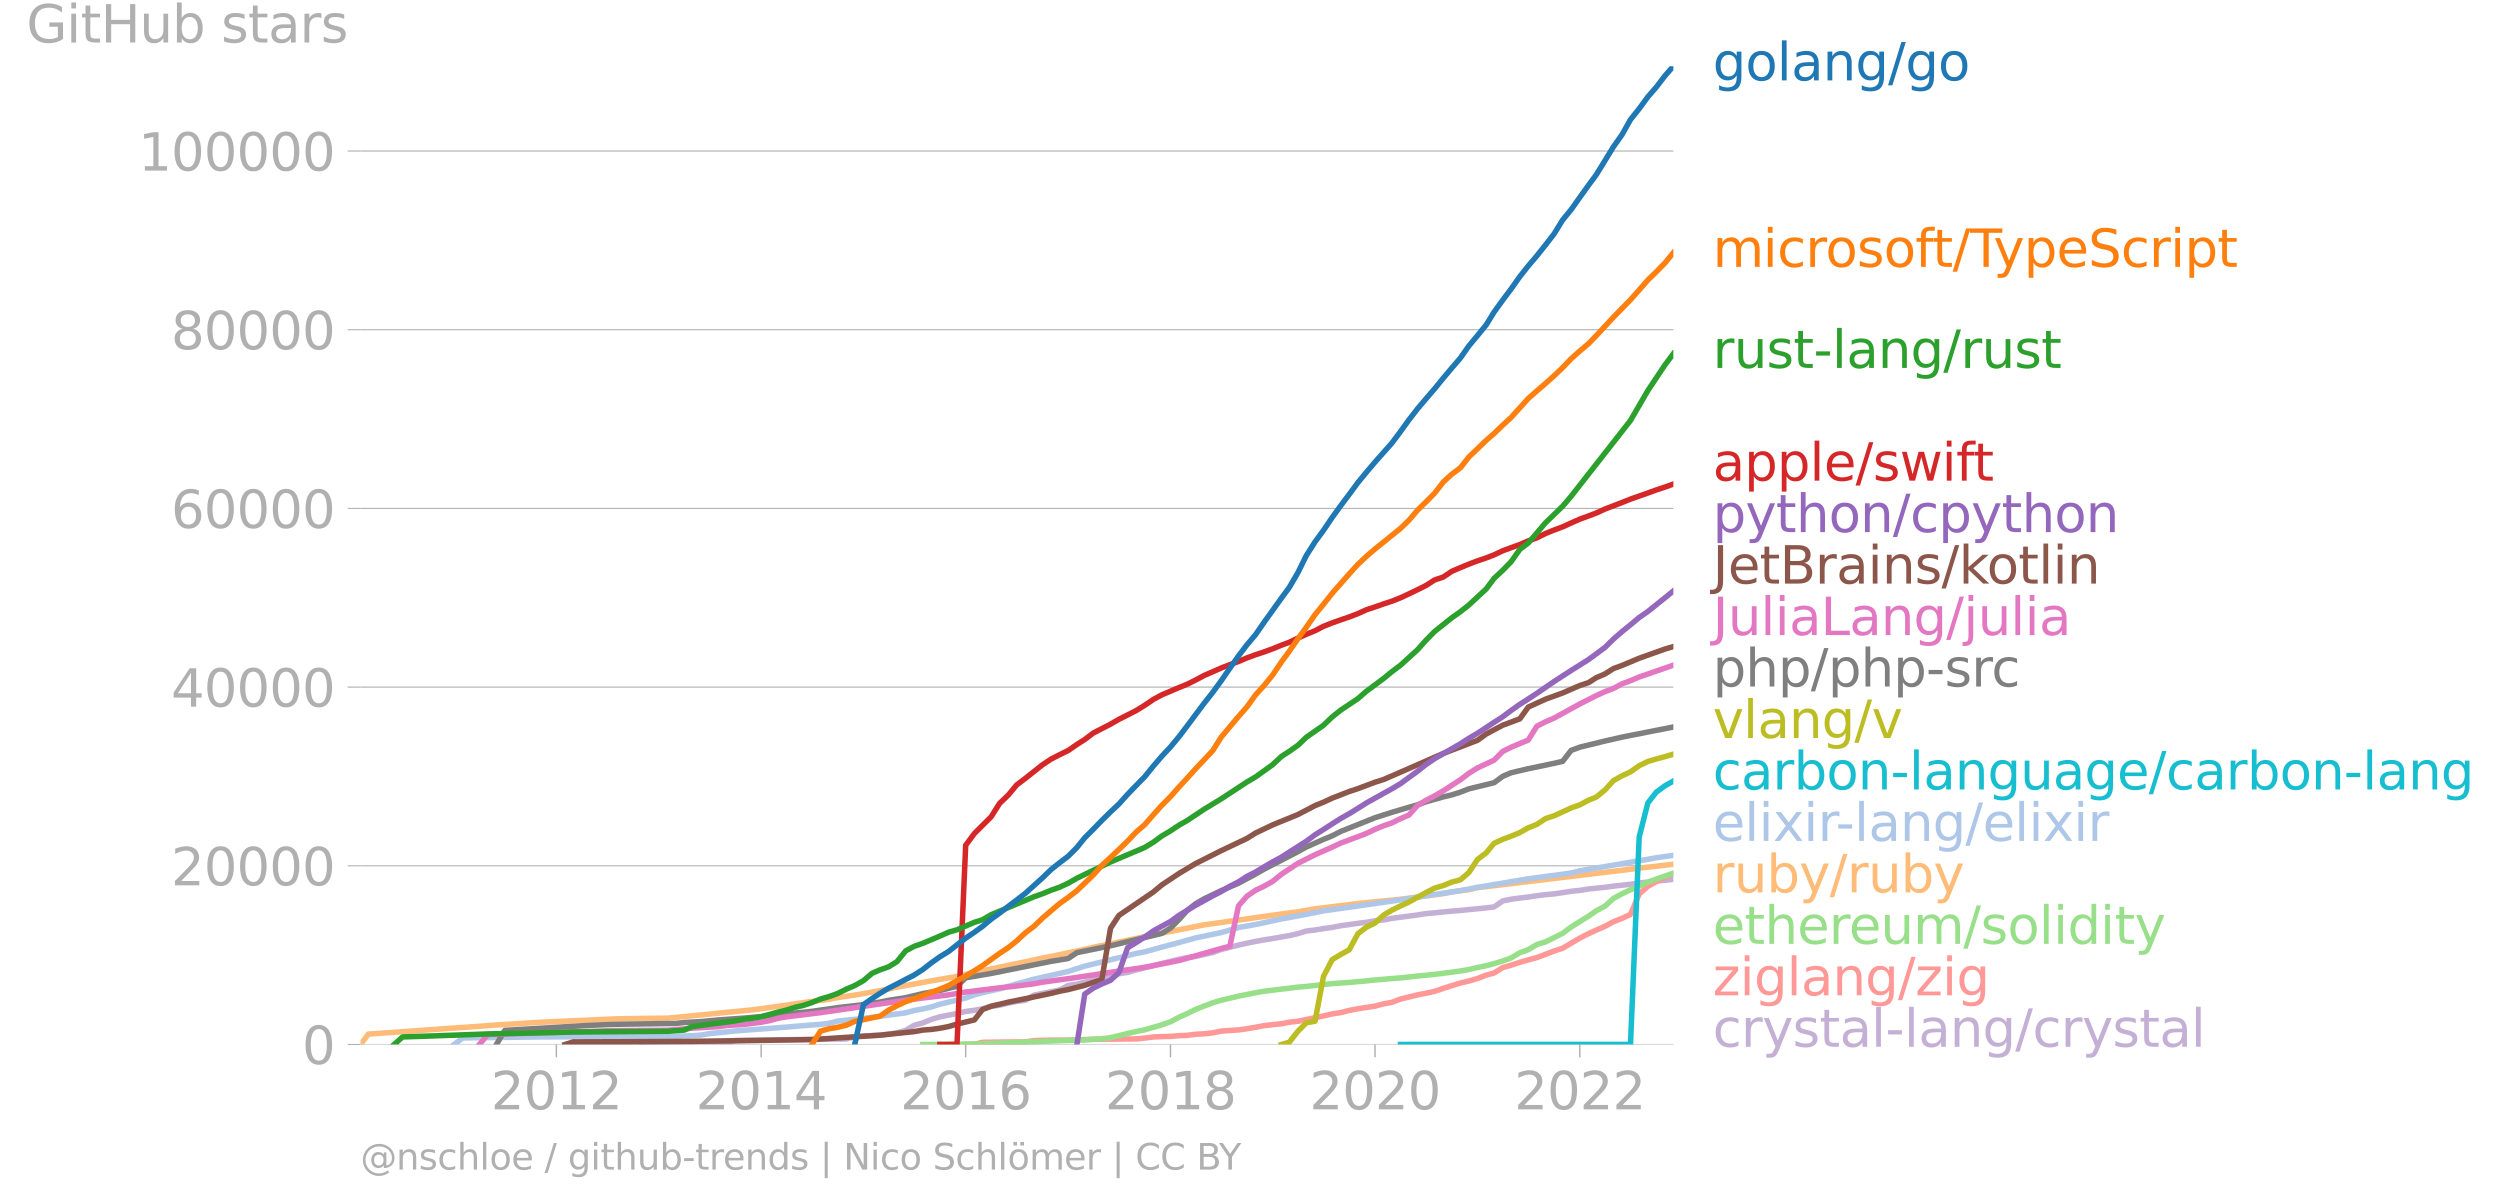 <svg xmlns="http://www.w3.org/2000/svg" xmlns:xlink="http://www.w3.org/1999/xlink" width="906.74" height="436.865" viewBox="0 0 680.055 327.649"><defs><style>*{stroke-linejoin:round;stroke-linecap:butt}</style></defs><g id="figure_1"><path id="patch_1" d="M0 327.649h680.055V0H0v327.649z" style="fill:none"/><g id="axes_1"><path id="patch_2" d="M98.073 284.122h357.12V18.01H98.073v266.112z" style="fill:none"/><g id="matplotlib.axis_1"><g id="xtick_1"><g id="line2d_1"><defs><path id="m3bf1806fcf" d="M0 0v3.5" style="stroke:#b0b0b0;stroke-width:.4"/></defs><use xlink:href="#m3bf1806fcf" x="151.344" y="284.122" style="fill:#b0b0b0;stroke:#b0b0b0;stroke-width:.4"/></g><g id="text_1" style="fill:#b0b0b0" transform="matrix(.14 0 0 -.14 133.529 301.76)"><defs><path id="DejaVuSans-32" d="M1228 531h2203V0H469v531q359 372 979 998 621 627 780 809 303 340 423 576 121 236 121 464 0 372-261 606-261 235-680 235-297 0-627-103-329-103-704-313v638q381 153 712 231 332 78 607 78 725 0 1156-363 431-362 431-968 0-288-108-546-107-257-392-607-78-91-497-524-418-433-1181-1211z" transform="scale(.016)"/><path id="DejaVuSans-30" d="M2034 4250q-487 0-733-480-245-479-245-1442 0-959 245-1439 246-480 733-480 491 0 736 480 246 480 246 1439 0 963-246 1442-245 480-736 480zm0 500q785 0 1199-621 414-620 414-1801 0-1178-414-1799Q2819-91 2034-91q-784 0-1198 620-414 621-414 1799 0 1181 414 1801 414 621 1198 621z" transform="scale(.016)"/><path id="DejaVuSans-31" d="M794 531h1031v3560L703 3866v575l1116 225h631V531h1031V0H794v531z" transform="scale(.016)"/></defs><use xlink:href="#DejaVuSans-32"/><use xlink:href="#DejaVuSans-30" x="63.623"/><use xlink:href="#DejaVuSans-31" x="127.246"/><use xlink:href="#DejaVuSans-32" x="190.869"/></g></g><g id="xtick_2"><use xlink:href="#m3bf1806fcf" id="line2d_2" x="207.053" y="284.122" style="fill:#b0b0b0;stroke:#b0b0b0;stroke-width:.4"/><g id="text_2" style="fill:#b0b0b0" transform="matrix(.14 0 0 -.14 189.238 301.76)"><defs><path id="DejaVuSans-34" d="M2419 4116 825 1625h1594v2491zm-166 550h794V1625h666v-525h-666V0h-628v1100H313v609l1940 2957z" transform="scale(.016)"/></defs><use xlink:href="#DejaVuSans-32"/><use xlink:href="#DejaVuSans-30" x="63.623"/><use xlink:href="#DejaVuSans-31" x="127.246"/><use xlink:href="#DejaVuSans-34" x="190.869"/></g></g><g id="xtick_3"><use xlink:href="#m3bf1806fcf" id="line2d_3" x="262.687" y="284.122" style="fill:#b0b0b0;stroke:#b0b0b0;stroke-width:.4"/><g id="text_3" style="fill:#b0b0b0" transform="matrix(.14 0 0 -.14 244.872 301.76)"><defs><path id="DejaVuSans-36" d="M2113 2584q-425 0-674-291-248-290-248-796 0-503 248-796 249-292 674-292t673 292q248 293 248 796 0 506-248 796-248 291-673 291zm1253 1979v-575q-238 112-480 171-242 60-480 60-625 0-955-422-329-422-376-1275 184 272 462 417 279 145 613 145 703 0 1111-427 408-426 408-1160 0-719-425-1154Q2819-91 2113-91q-810 0-1238 620-428 621-428 1799 0 1106 525 1764t1409 658q238 0 480-47t505-140z" transform="scale(.016)"/></defs><use xlink:href="#DejaVuSans-32"/><use xlink:href="#DejaVuSans-30" x="63.623"/><use xlink:href="#DejaVuSans-31" x="127.246"/><use xlink:href="#DejaVuSans-36" x="190.869"/></g></g><g id="xtick_4"><use xlink:href="#m3bf1806fcf" id="line2d_4" x="318.396" y="284.122" style="fill:#b0b0b0;stroke:#b0b0b0;stroke-width:.4"/><g id="text_4" style="fill:#b0b0b0" transform="matrix(.14 0 0 -.14 300.581 301.76)"><defs><path id="DejaVuSans-38" d="M2034 2216q-450 0-708-241-257-241-257-662 0-422 257-663 258-241 708-241t709 242q260 243 260 662 0 421-258 662-257 241-711 241zm-631 268q-406 100-633 378-226 279-226 679 0 559 398 884 399 325 1092 325 697 0 1094-325t397-884q0-400-227-679-226-278-629-378 456-106 710-416 255-309 255-755 0-679-414-1042Q2806-91 2034-91q-771 0-1186 362-414 363-414 1042 0 446 256 755 257 310 713 416zm-231 997q0-362 226-565 227-203 636-203 407 0 636 203 230 203 230 565 0 363-230 566-229 203-636 203-409 0-636-203-226-203-226-566z" transform="scale(.016)"/></defs><use xlink:href="#DejaVuSans-32"/><use xlink:href="#DejaVuSans-30" x="63.623"/><use xlink:href="#DejaVuSans-31" x="127.246"/><use xlink:href="#DejaVuSans-38" x="190.869"/></g></g><g id="xtick_5"><use xlink:href="#m3bf1806fcf" id="line2d_5" x="374.029" y="284.122" style="fill:#b0b0b0;stroke:#b0b0b0;stroke-width:.4"/><g id="text_5" style="fill:#b0b0b0" transform="matrix(.14 0 0 -.14 356.214 301.76)"><use xlink:href="#DejaVuSans-32"/><use xlink:href="#DejaVuSans-30" x="63.623"/><use xlink:href="#DejaVuSans-32" x="127.246"/><use xlink:href="#DejaVuSans-30" x="190.869"/></g></g><g id="xtick_6"><use xlink:href="#m3bf1806fcf" id="line2d_6" x="429.739" y="284.122" style="fill:#b0b0b0;stroke:#b0b0b0;stroke-width:.4"/><g id="text_6" style="fill:#b0b0b0" transform="matrix(.14 0 0 -.14 411.924 301.76)"><use xlink:href="#DejaVuSans-32"/><use xlink:href="#DejaVuSans-30" x="63.623"/><use xlink:href="#DejaVuSans-32" x="127.246"/><use xlink:href="#DejaVuSans-32" x="190.869"/></g></g></g><g id="matplotlib.axis_2"><g id="ytick_1"><path id="line2d_7" d="M98.073 284.122h357.12" clip-path="url(#p89af2a67ff)" style="fill:none;stroke:#b0b0b0;stroke-width:.3;stroke-linecap:square"/><g id="line2d_8"><defs><path id="m8404ed44af" d="M0 0h-3.5" style="stroke:#b0b0b0;stroke-width:.3"/></defs><use xlink:href="#m8404ed44af" x="98.073" y="284.122" style="fill:#b0b0b0;stroke:#b0b0b0;stroke-width:.3"/></g><use xlink:href="#DejaVuSans-30" id="text_7" style="fill:#b0b0b0" transform="matrix(.14 0 0 -.14 82.166 289.44)"/></g><g id="ytick_2"><path id="line2d_9" d="M98.073 235.514h357.12" clip-path="url(#p89af2a67ff)" style="fill:none;stroke:#b0b0b0;stroke-width:.3;stroke-linecap:square"/><use xlink:href="#m8404ed44af" id="line2d_10" x="98.073" y="235.514" style="fill:#b0b0b0;stroke:#b0b0b0;stroke-width:.3"/><g id="text_8" style="fill:#b0b0b0" transform="matrix(.14 0 0 -.14 46.536 240.833)"><use xlink:href="#DejaVuSans-32"/><use xlink:href="#DejaVuSans-30" x="63.623"/><use xlink:href="#DejaVuSans-30" x="127.246"/><use xlink:href="#DejaVuSans-30" x="190.869"/><use xlink:href="#DejaVuSans-30" x="254.492"/></g></g><g id="ytick_3"><path id="line2d_11" d="M98.073 186.907h357.12" clip-path="url(#p89af2a67ff)" style="fill:none;stroke:#b0b0b0;stroke-width:.3;stroke-linecap:square"/><use xlink:href="#m8404ed44af" id="line2d_12" x="98.073" y="186.907" style="fill:#b0b0b0;stroke:#b0b0b0;stroke-width:.3"/><g id="text_9" style="fill:#b0b0b0" transform="matrix(.14 0 0 -.14 46.536 192.226)"><use xlink:href="#DejaVuSans-34"/><use xlink:href="#DejaVuSans-30" x="63.623"/><use xlink:href="#DejaVuSans-30" x="127.246"/><use xlink:href="#DejaVuSans-30" x="190.869"/><use xlink:href="#DejaVuSans-30" x="254.492"/></g></g><g id="ytick_4"><path id="line2d_13" d="M98.073 138.3h357.12" clip-path="url(#p89af2a67ff)" style="fill:none;stroke:#b0b0b0;stroke-width:.3;stroke-linecap:square"/><use xlink:href="#m8404ed44af" id="line2d_14" x="98.073" y="138.3" style="fill:#b0b0b0;stroke:#b0b0b0;stroke-width:.3"/><g id="text_10" style="fill:#b0b0b0" transform="matrix(.14 0 0 -.14 46.536 143.62)"><use xlink:href="#DejaVuSans-36"/><use xlink:href="#DejaVuSans-30" x="63.623"/><use xlink:href="#DejaVuSans-30" x="127.246"/><use xlink:href="#DejaVuSans-30" x="190.869"/><use xlink:href="#DejaVuSans-30" x="254.492"/></g></g><g id="ytick_5"><path id="line2d_15" d="M98.073 89.693h357.12" clip-path="url(#p89af2a67ff)" style="fill:none;stroke:#b0b0b0;stroke-width:.3;stroke-linecap:square"/><use xlink:href="#m8404ed44af" id="line2d_16" x="98.073" y="89.693" style="fill:#b0b0b0;stroke:#b0b0b0;stroke-width:.3"/><g id="text_11" style="fill:#b0b0b0" transform="matrix(.14 0 0 -.14 46.536 95.012)"><use xlink:href="#DejaVuSans-38"/><use xlink:href="#DejaVuSans-30" x="63.623"/><use xlink:href="#DejaVuSans-30" x="127.246"/><use xlink:href="#DejaVuSans-30" x="190.869"/><use xlink:href="#DejaVuSans-30" x="254.492"/></g></g><g id="ytick_6"><path id="line2d_17" d="M98.073 41.086h357.12" clip-path="url(#p89af2a67ff)" style="fill:none;stroke:#b0b0b0;stroke-width:.3;stroke-linecap:square"/><use xlink:href="#m8404ed44af" id="line2d_18" x="98.073" y="41.086" style="fill:#b0b0b0;stroke:#b0b0b0;stroke-width:.3"/><g id="text_12" style="fill:#b0b0b0" transform="matrix(.14 0 0 -.14 37.628 46.405)"><use xlink:href="#DejaVuSans-31"/><use xlink:href="#DejaVuSans-30" x="63.623"/><use xlink:href="#DejaVuSans-30" x="127.246"/><use xlink:href="#DejaVuSans-30" x="190.869"/><use xlink:href="#DejaVuSans-30" x="254.492"/><use xlink:href="#DejaVuSans-30" x="318.115"/></g></g><g id="text_13" style="fill:#b0b0b0" transform="matrix(.14 0 0 -.14 7.2 11.563)"><defs><path id="DejaVuSans-47" d="M3809 666v1253H2778v519h1656V434q-365-259-806-392-440-133-940-133-1094 0-1712 639-617 640-617 1780 0 1144 617 1783 618 639 1712 639 456 0 867-113 411-112 758-331v-672q-350 297-744 447t-828 150q-857 0-1287-478-429-478-429-1425 0-944 429-1422 430-478 1287-478 334 0 596 58 263 58 472 180z" transform="scale(.016)"/><path id="DejaVuSans-69" d="M603 3500h575V0H603v3500zm0 1363h575v-729H603v729z" transform="scale(.016)"/><path id="DejaVuSans-74" d="M1172 4494v-994h1184v-447H1172V1153q0-428 117-550t477-122h590V0h-590q-666 0-919 248-253 249-253 905v1900H172v447h422v994h578z" transform="scale(.016)"/><path id="DejaVuSans-48" d="M628 4666h631V2753h2294v1913h631V0h-631v2222H1259V0H628v4666z" transform="scale(.016)"/><path id="DejaVuSans-75" d="M544 1381v2119h575V1403q0-497 193-746 194-248 582-248 465 0 735 297 271 297 271 810v1984h575V0h-575v538q-209-319-486-474-276-155-642-155-603 0-916 375-312 375-312 1097zm1447 2203z" transform="scale(.016)"/><path id="DejaVuSans-62" d="M3116 1747q0 634-261 995t-717 361q-457 0-718-361t-261-995q0-634 261-995t718-361q456 0 717 361t261 995zM1159 2969q182 312 458 463 277 152 661 152 638 0 1036-506 399-506 399-1331T3314 415Q2916-91 2278-91q-384 0-661 152-276 152-458 464V0H581v4863h578V2969z" transform="scale(.016)"/><path id="DejaVuSans-73" d="M2834 3397v-544q-243 125-506 187-262 63-544 63-428 0-642-131t-214-394q0-200 153-314t616-217l197-44q612-131 870-370t258-667q0-488-386-773Q2250-91 1575-91q-281 0-586 55T347 128v594q319-166 628-249 309-82 613-82 406 0 624 139 219 139 219 392 0 234-158 359-157 125-692 241l-200 47q-534 112-772 345-237 233-237 639 0 494 350 762 350 269 994 269 318 0 599-47 282-46 519-140z" transform="scale(.016)"/><path id="DejaVuSans-61" d="M2194 1759q-697 0-966-159t-269-544q0-306 202-486 202-179 548-179 479 0 768 339t289 901v128h-572zm1147 238V0h-575v531q-197-318-491-470T1556-91q-537 0-855 302-317 302-317 808 0 590 395 890 396 300 1180 300h807v57q0 397-261 614t-733 217q-300 0-585-72-284-72-546-216v532q315 122 612 182 297 61 578 61 760 0 1135-394 375-393 375-1193z" transform="scale(.016)"/><path id="DejaVuSans-72" d="M2631 2963q-97 56-211 82-114 27-251 27-488 0-749-317t-261-911V0H581v3500h578v-544q182 319 472 473 291 155 707 155 59 0 131-8 72-7 159-23l3-590z" transform="scale(.016)"/></defs><use xlink:href="#DejaVuSans-47"/><use xlink:href="#DejaVuSans-69" x="77.49"/><use xlink:href="#DejaVuSans-74" x="105.273"/><use xlink:href="#DejaVuSans-48" x="144.482"/><use xlink:href="#DejaVuSans-75" x="219.678"/><use xlink:href="#DejaVuSans-62" x="283.057"/><use xlink:href="#DejaVuSans-20" x="346.533"/><use xlink:href="#DejaVuSans-73" x="378.32"/><use xlink:href="#DejaVuSans-74" x="430.42"/><use xlink:href="#DejaVuSans-61" x="469.629"/><use xlink:href="#DejaVuSans-72" x="530.908"/><use xlink:href="#DejaVuSans-73" x="572.021"/></g></g><path id="line2d_19" d="m174.588 284.122 2.286-.005h4.725l2.134-.03 2.363-.133 2.286-.015 2.362-.201 2.287-.01 2.362-.046 2.363-.02 2.286-.617 2.363-.044 2.286-.026 2.362-.035 2.363-.06 2.134-.037 2.362-.024 2.287-.034 2.362-.041 2.286-.022 2.363-.02 2.362-.024 2.287-.032 2.362-.026 2.287-.615 2.362-.178 2.363-.13 2.133-.098 2.363-.29 2.286-.369 2.363-.649 2.286-1.392 2.363-.644 2.362-.97 2.286-.69 2.363-.455 2.286-.442 2.363-.561 2.362-.311 2.21-.423 2.363-.644 2.286-.324 2.363-.568 2.286-.452 2.362-.292 2.363-1.427 2.286-.457 2.363-.5 2.286-.43 2.363-1.235 2.362-.362 2.134-.523 2.362-.598 2.287-.57 2.362-.511 2.287-.612 2.362-.394 2.363-.654 2.286-.62 2.362-.547 2.287-.597 2.362-.572 2.363-.583 2.134-.425 2.362-.338 2.286-.522 2.363-.52 2.286-.849 2.363-.607 2.362-.593 2.287-.51 2.362-.48 2.286-.427 2.363-.36 2.362-.437 2.134-.346 2.363-.554 2.286-.702 2.363-.284 2.286-.382 2.362-.318 2.363-.457 2.286-.314 2.363-.342 2.286-.27 2.362-.423 2.363-.233 2.21-.423 2.363-.307 2.286-.303 2.362-.328 2.287-.358 2.362-.206 2.363-.248 2.286-.216 2.363-.183 2.286-.23 2.362-.231 2.363-.246 2.134-.255 2.362-1.63 2.287-.48 2.362-.31 2.286-.266 2.363-.362 2.362-.291 2.287-.197 2.362-.35 2.286-.372 2.363-.243 2.362-.374 2.134-.226 2.363-.239 2.286-.316 2.363-.255 2.286-.245 2.363-.358 2.362-.243 2.286-.284 2.363-.2 2.286-.274" clip-path="url(#p89af2a67ff)" style="fill:none;stroke:#c5b0d5;stroke-width:1.5;stroke-linecap:square"/><path id="line2d_20" d="m262.687 284.122 2.362-.044 2.21-.552 2.363-.027 2.286-.029 2.363-.022 2.286-.012 2.362-.026 2.363-.343 2.286-.085 2.363-.042 2.286-.012 2.363-.007 2.362-.053 2.134-.083 2.362-.088 2.287-.012 2.362-.022 2.287-.019 2.362-.022 2.363-.017 2.286-.228 2.362-.302 2.287-.095 2.362-.063 2.363-.204 2.134-.073 2.362-.299 2.286-.126 2.363-.265 2.286-.467 2.363-.182 2.362-.136 2.287-.333 2.362-.403 2.286-.43 2.363-.278 2.362-.235 2.134-.418 2.363-.265 2.286-.494 2.363-.464 2.286-.49 2.362-.548 2.363-.362 2.286-.595 2.363-.447 2.286-.355 2.362-.36 2.363-.627 2.21-.398 2.363-.897 2.286-.557 2.362-.586 2.287-.435 2.362-.527 2.363-.804 2.286-.749 2.363-.697 2.286-.555 2.362-.692 2.363-.91 2.134-.58 2.362-1.487 2.287-.642 2.362-.778 2.286-.66 2.363-.635 2.362-.895 2.287-.874 2.362-.776 2.286-1.363 2.363-1.378 2.362-1.208 2.134-.984 2.363-1.016 2.286-1.245 2.363-.935 2.286-1.06 2.363-5.556 2.362-2.085 2.286-1.283 2.363-1.16 2.286-1.083" clip-path="url(#p89af2a67ff)" style="fill:none;stroke:#ff9896;stroke-width:1.5;stroke-linecap:square"/><path id="line2d_21" d="m251.027 284.122 2.362-.01 2.286-.024 2.363-.017 2.286-.027 2.363-.027 2.362-.034 2.21-.036 2.363-.124 2.286-.054 2.363-.1 2.286-.097 2.362-.104 2.363-.102 2.286-.093 2.363-.094 2.286-.08 2.363-.083 2.362-.046 2.134-.09 2.362-.16 2.287-.154 2.362-.313 2.287-.535 2.362-.586 2.363-.54 2.286-.456 2.362-.688 2.287-.67 2.362-.837 2.363-1.259 2.134-.928 2.362-1.181 2.286-.902 2.363-.906 2.286-.686 2.363-.549 2.362-.554 2.287-.47 2.362-.456 2.286-.416 2.363-.287 2.362-.294 2.134-.235 2.363-.3 2.286-.196 2.363-.25 2.286-.27 2.362-.236 2.363-.17 2.286-.148 2.363-.22 2.286-.208 2.362-.25 2.363-.192 2.21-.197 2.363-.175 2.286-.24 2.362-.275 2.287-.21 2.362-.245 2.363-.284 2.286-.304 2.363-.316 2.286-.408 2.362-.547 2.363-.486 2.134-.564 2.362-.722 2.287-.814 2.362-1.453 2.286-.802 2.363-1.43 2.362-.702 2.287-1.147 2.362-1.179 2.286-1.713 2.363-1.468 2.362-1.475 2.134-1.485 2.363-1.25 2.286-2.092 2.363-1.264 2.286-1.098 2.363-.994 2.362-1.075 2.286-.84 2.363-.82 2.286-.79" clip-path="url(#p89af2a67ff)" style="fill:none;stroke:#98df8a;stroke-width:1.5;stroke-linecap:square"/><g id="text_14" style="fill:#1f77b4" transform="matrix(.14 0 0 -.14 465.907 21.873)"><defs><path id="DejaVuSans-67" d="M2906 1791q0 625-258 968-257 344-723 344-462 0-720-344-258-343-258-968 0-622 258-966t720-344q466 0 723 344 258 344 258 966zm575-1357q0-893-397-1329-396-436-1215-436-303 0-572 45t-522 139v559q253-137 500-202 247-66 503-66 566 0 847 295t281 892v285q-178-310-456-463T1784 0Q1141 0 747 490 353 981 353 1791q0 812 394 1302 394 491 1037 491 388 0 666-153t456-462v531h575V434z" transform="scale(.016)"/><path id="DejaVuSans-6f" d="M1959 3097q-462 0-731-361t-269-989q0-628 267-989 268-361 733-361 460 0 728 362 269 363 269 988 0 622-269 986-268 364-728 364zm0 487q750 0 1178-488 429-487 429-1349 0-859-429-1349Q2709-91 1959-91q-753 0-1180 489-426 490-426 1349 0 862 426 1349 427 488 1180 488z" transform="scale(.016)"/><path id="DejaVuSans-6c" d="M603 4863h575V0H603v4863z" transform="scale(.016)"/><path id="DejaVuSans-6e" d="M3513 2113V0h-575v2094q0 497-194 743-194 247-581 247-466 0-735-297-269-296-269-809V0H581v3500h578v-544q207 316 486 472 280 156 646 156 603 0 912-373 310-373 310-1098z" transform="scale(.016)"/><path id="DejaVuSans-2f" d="M1625 4666h531L531-594H0l1625 5260z" transform="scale(.016)"/></defs><use xlink:href="#DejaVuSans-67"/><use xlink:href="#DejaVuSans-6f" x="63.477"/><use xlink:href="#DejaVuSans-6c" x="124.658"/><use xlink:href="#DejaVuSans-61" x="152.441"/><use xlink:href="#DejaVuSans-6e" x="213.721"/><use xlink:href="#DejaVuSans-67" x="277.1"/><use xlink:href="#DejaVuSans-2f" x="340.576"/><use xlink:href="#DejaVuSans-67" x="374.268"/><use xlink:href="#DejaVuSans-6f" x="437.744"/></g><g id="text_15" style="fill:#ff7f0e" transform="matrix(.14 0 0 -.14 465.907 72.592)"><defs><path id="DejaVuSans-6d" d="M3328 2828q216 388 516 572t706 184q547 0 844-383 297-382 297-1088V0h-578v2094q0 503-179 746-178 244-543 244-447 0-707-297-259-296-259-809V0h-578v2094q0 506-178 748t-550 242q-441 0-701-298-259-298-259-808V0H581v3500h578v-544q197 322 472 475t653 153q382 0 649-194 267-193 395-562z" transform="scale(.016)"/><path id="DejaVuSans-63" d="M3122 3366v-538q-244 135-489 202t-495 67q-560 0-870-355-309-354-309-995t309-996q310-354 870-354 250 0 495 67t489 202V134Q2881 22 2623-34q-257-57-548-57-791 0-1257 497-465 497-465 1341 0 856 470 1346 471 491 1290 491 265 0 518-55 253-54 491-163z" transform="scale(.016)"/><path id="DejaVuSans-66" d="M2375 4863v-479h-550q-309 0-430-125-120-125-120-450v-309h947v-447h-947V0H697v3053H147v447h550v244q0 584 272 851 272 268 862 268h544z" transform="scale(.016)"/><path id="DejaVuSans-54" d="M-19 4666h3947v-532H2272V0h-634v4134H-19v532z" transform="scale(.016)"/><path id="DejaVuSans-79" d="M2059-325q-243-625-475-815-231-191-618-191H506v481h338q237 0 368 113 132 112 291 531l103 262L191 3500h609L1894 763l1094 2737h609L2059-325z" transform="scale(.016)"/><path id="DejaVuSans-70" d="M1159 525v-1856H581v4831h578v-531q182 312 458 463 277 152 661 152 638 0 1036-506 399-506 399-1331T3314 415Q2916-91 2278-91q-384 0-661 152-276 152-458 464zm1957 1222q0 634-261 995t-717 361q-457 0-718-361t-261-995q0-634 261-995t718-361q456 0 717 361t261 995z" transform="scale(.016)"/><path id="DejaVuSans-65" d="M3597 1894v-281H953q38-594 358-905t892-311q331 0 642 81t618 244V178Q3153 47 2828-22t-659-69q-838 0-1327 487-489 488-489 1320 0 859 464 1363 464 505 1252 505 706 0 1117-455 411-454 411-1235zm-575 169q-6 471-264 752-258 282-683 282-481 0-770-272t-333-766l2050 4z" transform="scale(.016)"/><path id="DejaVuSans-53" d="M3425 4513v-616q-359 172-678 256-319 85-616 85-515 0-795-200t-280-569q0-310 186-468 186-157 705-254l381-78q706-135 1042-474t336-907q0-679-455-1029Q2797-91 1919-91q-331 0-705 75-373 75-773 222v650q384-215 753-325 369-109 725-109 540 0 834 212 294 213 294 607 0 343-211 537t-692 291l-385 75q-706 140-1022 440-315 300-315 835 0 619 436 975t1201 356q329 0 669-60 341-59 697-177z" transform="scale(.016)"/></defs><use xlink:href="#DejaVuSans-6d"/><use xlink:href="#DejaVuSans-69" x="97.412"/><use xlink:href="#DejaVuSans-63" x="125.195"/><use xlink:href="#DejaVuSans-72" x="180.176"/><use xlink:href="#DejaVuSans-6f" x="219.039"/><use xlink:href="#DejaVuSans-73" x="280.221"/><use xlink:href="#DejaVuSans-6f" x="332.32"/><use xlink:href="#DejaVuSans-66" x="393.502"/><use xlink:href="#DejaVuSans-74" x="426.957"/><use xlink:href="#DejaVuSans-2f" x="466.166"/><use xlink:href="#DejaVuSans-54" x="499.857"/><use xlink:href="#DejaVuSans-79" x="545.316"/><use xlink:href="#DejaVuSans-70" x="604.496"/><use xlink:href="#DejaVuSans-65" x="667.973"/><use xlink:href="#DejaVuSans-53" x="729.496"/><use xlink:href="#DejaVuSans-63" x="792.973"/><use xlink:href="#DejaVuSans-72" x="847.953"/><use xlink:href="#DejaVuSans-69" x="889.066"/><use xlink:href="#DejaVuSans-70" x="916.85"/><use xlink:href="#DejaVuSans-74" x="980.326"/></g><g id="text_16" style="fill:#2ca02c" transform="matrix(.14 0 0 -.14 465.907 100.082)"><defs><path id="DejaVuSans-2d" d="M313 2009h1684v-512H313v512z" transform="scale(.016)"/></defs><use xlink:href="#DejaVuSans-72"/><use xlink:href="#DejaVuSans-75" x="41.113"/><use xlink:href="#DejaVuSans-73" x="104.492"/><use xlink:href="#DejaVuSans-74" x="156.592"/><use xlink:href="#DejaVuSans-2d" x="195.801"/><use xlink:href="#DejaVuSans-6c" x="231.885"/><use xlink:href="#DejaVuSans-61" x="259.668"/><use xlink:href="#DejaVuSans-6e" x="320.947"/><use xlink:href="#DejaVuSans-67" x="384.326"/><use xlink:href="#DejaVuSans-2f" x="447.803"/><use xlink:href="#DejaVuSans-72" x="481.494"/><use xlink:href="#DejaVuSans-75" x="522.607"/><use xlink:href="#DejaVuSans-73" x="585.986"/><use xlink:href="#DejaVuSans-74" x="638.086"/></g><g id="text_17" style="fill:#d62728" transform="matrix(.14 0 0 -.14 465.907 130.746)"><defs><path id="DejaVuSans-77" d="M269 3500h575l719-2731 715 2731h678l719-2731 716 2731h575L4050 0h-678l-753 2869L1863 0h-679L269 3500z" transform="scale(.016)"/></defs><use xlink:href="#DejaVuSans-61"/><use xlink:href="#DejaVuSans-70" x="61.279"/><use xlink:href="#DejaVuSans-70" x="124.756"/><use xlink:href="#DejaVuSans-6c" x="188.232"/><use xlink:href="#DejaVuSans-65" x="216.016"/><use xlink:href="#DejaVuSans-2f" x="277.539"/><use xlink:href="#DejaVuSans-73" x="311.23"/><use xlink:href="#DejaVuSans-77" x="363.33"/><use xlink:href="#DejaVuSans-69" x="445.117"/><use xlink:href="#DejaVuSans-66" x="472.9"/><use xlink:href="#DejaVuSans-74" x="506.355"/></g><g id="text_18" style="fill:#9467bd" transform="matrix(.14 0 0 -.14 465.907 144.746)"><defs><path id="DejaVuSans-68" d="M3513 2113V0h-575v2094q0 497-194 743-194 247-581 247-466 0-735-297-269-296-269-809V0H581v4863h578V2956q207 316 486 472 280 156 646 156 603 0 912-373 310-373 310-1098z" transform="scale(.016)"/></defs><use xlink:href="#DejaVuSans-70"/><use xlink:href="#DejaVuSans-79" x="63.477"/><use xlink:href="#DejaVuSans-74" x="122.656"/><use xlink:href="#DejaVuSans-68" x="161.865"/><use xlink:href="#DejaVuSans-6f" x="225.244"/><use xlink:href="#DejaVuSans-6e" x="286.426"/><use xlink:href="#DejaVuSans-2f" x="349.805"/><use xlink:href="#DejaVuSans-63" x="383.496"/><use xlink:href="#DejaVuSans-70" x="438.477"/><use xlink:href="#DejaVuSans-79" x="501.953"/><use xlink:href="#DejaVuSans-74" x="561.133"/><use xlink:href="#DejaVuSans-68" x="600.342"/><use xlink:href="#DejaVuSans-6f" x="663.721"/><use xlink:href="#DejaVuSans-6e" x="724.902"/></g><g id="text_19" style="fill:#8c564b" transform="matrix(.14 0 0 -.14 465.907 158.746)"><defs><path id="DejaVuSans-4a" d="M628 4666h631V325q0-844-320-1225T-91-1281h-240v531h197q418 0 590 235 172 234 172 840v4341z" transform="scale(.016)"/><path id="DejaVuSans-42" d="M1259 2228V519h1013q509 0 754 211 246 211 246 645 0 438-246 645-245 208-754 208H1259zm0 1919V2741h935q462 0 688 173 227 174 227 530 0 353-227 528-226 175-688 175h-935zm-631 519h1613q722 0 1112-300 391-300 391-853 0-429-200-682t-588-315q466-100 724-418 258-317 258-792 0-625-425-966Q3088 0 2303 0H628v4666z" transform="scale(.016)"/><path id="DejaVuSans-6b" d="M581 4863h578V1991l1716 1509h734L1753 1863 3688 0h-750L1159 1709V0H581v4863z" transform="scale(.016)"/></defs><use xlink:href="#DejaVuSans-4a"/><use xlink:href="#DejaVuSans-65" x="29.492"/><use xlink:href="#DejaVuSans-74" x="91.016"/><use xlink:href="#DejaVuSans-42" x="130.225"/><use xlink:href="#DejaVuSans-72" x="198.828"/><use xlink:href="#DejaVuSans-61" x="239.941"/><use xlink:href="#DejaVuSans-69" x="301.221"/><use xlink:href="#DejaVuSans-6e" x="329.004"/><use xlink:href="#DejaVuSans-73" x="392.383"/><use xlink:href="#DejaVuSans-2f" x="444.482"/><use xlink:href="#DejaVuSans-6b" x="478.174"/><use xlink:href="#DejaVuSans-6f" x="532.459"/><use xlink:href="#DejaVuSans-74" x="593.641"/><use xlink:href="#DejaVuSans-6c" x="632.85"/><use xlink:href="#DejaVuSans-69" x="660.633"/><use xlink:href="#DejaVuSans-6e" x="688.416"/></g><g id="text_20" style="fill:#e377c2" transform="matrix(.14 0 0 -.14 465.907 172.746)"><defs><path id="DejaVuSans-4c" d="M628 4666h631V531h2272V0H628v4666z" transform="scale(.016)"/><path id="DejaVuSans-6a" d="M603 3500h575V-63q0-668-255-968-254-300-820-300h-219v487H38q328 0 446 152Q603-541 603-63v3563zm0 1363h575v-729H603v729z" transform="scale(.016)"/></defs><use xlink:href="#DejaVuSans-4a"/><use xlink:href="#DejaVuSans-75" x="29.492"/><use xlink:href="#DejaVuSans-6c" x="92.871"/><use xlink:href="#DejaVuSans-69" x="120.654"/><use xlink:href="#DejaVuSans-61" x="148.438"/><use xlink:href="#DejaVuSans-4c" x="209.717"/><use xlink:href="#DejaVuSans-61" x="265.43"/><use xlink:href="#DejaVuSans-6e" x="326.709"/><use xlink:href="#DejaVuSans-67" x="390.088"/><use xlink:href="#DejaVuSans-2f" x="453.564"/><use xlink:href="#DejaVuSans-6a" x="487.256"/><use xlink:href="#DejaVuSans-75" x="515.039"/><use xlink:href="#DejaVuSans-6c" x="578.418"/><use xlink:href="#DejaVuSans-69" x="606.201"/><use xlink:href="#DejaVuSans-61" x="633.984"/></g><g id="text_21" style="fill:#7f7f7f" transform="matrix(.14 0 0 -.14 465.907 186.746)"><use xlink:href="#DejaVuSans-70"/><use xlink:href="#DejaVuSans-68" x="63.477"/><use xlink:href="#DejaVuSans-70" x="126.855"/><use xlink:href="#DejaVuSans-2f" x="190.332"/><use xlink:href="#DejaVuSans-70" x="224.023"/><use xlink:href="#DejaVuSans-68" x="287.5"/><use xlink:href="#DejaVuSans-70" x="350.879"/><use xlink:href="#DejaVuSans-2d" x="414.355"/><use xlink:href="#DejaVuSans-73" x="450.439"/><use xlink:href="#DejaVuSans-72" x="502.539"/><use xlink:href="#DejaVuSans-63" x="541.402"/></g><g id="text_22" style="fill:#bcbd22" transform="matrix(.14 0 0 -.14 465.907 200.746)"><defs><path id="DejaVuSans-76" d="M191 3500h609L1894 563l1094 2937h609L2284 0h-781L191 3500z" transform="scale(.016)"/></defs><use xlink:href="#DejaVuSans-76"/><use xlink:href="#DejaVuSans-6c" x="59.18"/><use xlink:href="#DejaVuSans-61" x="86.963"/><use xlink:href="#DejaVuSans-6e" x="148.242"/><use xlink:href="#DejaVuSans-67" x="211.621"/><use xlink:href="#DejaVuSans-2f" x="275.098"/><use xlink:href="#DejaVuSans-76" x="308.789"/></g><g id="text_23" style="fill:#17becf" transform="matrix(.14 0 0 -.14 465.907 214.746)"><use xlink:href="#DejaVuSans-63"/><use xlink:href="#DejaVuSans-61" x="54.98"/><use xlink:href="#DejaVuSans-72" x="116.26"/><use xlink:href="#DejaVuSans-62" x="157.373"/><use xlink:href="#DejaVuSans-6f" x="220.85"/><use xlink:href="#DejaVuSans-6e" x="282.031"/><use xlink:href="#DejaVuSans-2d" x="345.41"/><use xlink:href="#DejaVuSans-6c" x="381.494"/><use xlink:href="#DejaVuSans-61" x="409.277"/><use xlink:href="#DejaVuSans-6e" x="470.557"/><use xlink:href="#DejaVuSans-67" x="533.936"/><use xlink:href="#DejaVuSans-75" x="597.412"/><use xlink:href="#DejaVuSans-61" x="660.791"/><use xlink:href="#DejaVuSans-67" x="722.07"/><use xlink:href="#DejaVuSans-65" x="785.547"/><use xlink:href="#DejaVuSans-2f" x="847.07"/><use xlink:href="#DejaVuSans-63" x="880.762"/><use xlink:href="#DejaVuSans-61" x="935.742"/><use xlink:href="#DejaVuSans-72" x="997.021"/><use xlink:href="#DejaVuSans-62" x="1038.135"/><use xlink:href="#DejaVuSans-6f" x="1101.611"/><use xlink:href="#DejaVuSans-6e" x="1162.793"/><use xlink:href="#DejaVuSans-2d" x="1226.172"/><use xlink:href="#DejaVuSans-6c" x="1262.256"/><use xlink:href="#DejaVuSans-61" x="1290.039"/><use xlink:href="#DejaVuSans-6e" x="1351.318"/><use xlink:href="#DejaVuSans-67" x="1414.697"/></g><g id="text_24" style="fill:#aec7e8" transform="matrix(.14 0 0 -.14 465.907 228.746)"><defs><path id="DejaVuSans-78" d="M3513 3500 2247 1797 3578 0h-678L1881 1375 863 0H184l1360 1831L300 3500h678l928-1247 928 1247h679z" transform="scale(.016)"/></defs><use xlink:href="#DejaVuSans-65"/><use xlink:href="#DejaVuSans-6c" x="61.523"/><use xlink:href="#DejaVuSans-69" x="89.307"/><use xlink:href="#DejaVuSans-78" x="117.09"/><use xlink:href="#DejaVuSans-69" x="176.27"/><use xlink:href="#DejaVuSans-72" x="204.053"/><use xlink:href="#DejaVuSans-2d" x="238.791"/><use xlink:href="#DejaVuSans-6c" x="274.875"/><use xlink:href="#DejaVuSans-61" x="302.658"/><use xlink:href="#DejaVuSans-6e" x="363.938"/><use xlink:href="#DejaVuSans-67" x="427.316"/><use xlink:href="#DejaVuSans-2f" x="490.793"/><use xlink:href="#DejaVuSans-65" x="524.484"/><use xlink:href="#DejaVuSans-6c" x="586.008"/><use xlink:href="#DejaVuSans-69" x="613.791"/><use xlink:href="#DejaVuSans-78" x="641.574"/><use xlink:href="#DejaVuSans-69" x="700.754"/><use xlink:href="#DejaVuSans-72" x="728.537"/></g><g id="text_25" style="fill:#ffbb78" transform="matrix(.14 0 0 -.14 465.907 242.746)"><use xlink:href="#DejaVuSans-72"/><use xlink:href="#DejaVuSans-75" x="41.113"/><use xlink:href="#DejaVuSans-62" x="104.492"/><use xlink:href="#DejaVuSans-79" x="167.969"/><use xlink:href="#DejaVuSans-2f" x="227.148"/><use xlink:href="#DejaVuSans-72" x="260.84"/><use xlink:href="#DejaVuSans-75" x="301.953"/><use xlink:href="#DejaVuSans-62" x="365.332"/><use xlink:href="#DejaVuSans-79" x="428.809"/></g><g id="text_26" style="fill:#98df8a" transform="matrix(.14 0 0 -.14 465.907 256.746)"><defs><path id="DejaVuSans-64" d="M2906 2969v1894h575V0h-575v525q-181-312-458-464-276-152-664-152-634 0-1033 506-398 507-398 1332t398 1331q399 506 1033 506 388 0 664-152 277-151 458-463zM947 1747q0-634 261-995t717-361q456 0 718 361 263 361 263 995t-263 995q-262 361-718 361t-717-361q-261-361-261-995z" transform="scale(.016)"/></defs><use xlink:href="#DejaVuSans-65"/><use xlink:href="#DejaVuSans-74" x="61.523"/><use xlink:href="#DejaVuSans-68" x="100.732"/><use xlink:href="#DejaVuSans-65" x="164.111"/><use xlink:href="#DejaVuSans-72" x="225.635"/><use xlink:href="#DejaVuSans-65" x="264.498"/><use xlink:href="#DejaVuSans-75" x="326.021"/><use xlink:href="#DejaVuSans-6d" x="389.4"/><use xlink:href="#DejaVuSans-2f" x="486.813"/><use xlink:href="#DejaVuSans-73" x="520.504"/><use xlink:href="#DejaVuSans-6f" x="572.604"/><use xlink:href="#DejaVuSans-6c" x="633.785"/><use xlink:href="#DejaVuSans-69" x="661.568"/><use xlink:href="#DejaVuSans-64" x="689.352"/><use xlink:href="#DejaVuSans-69" x="752.828"/><use xlink:href="#DejaVuSans-74" x="780.611"/><use xlink:href="#DejaVuSans-79" x="819.82"/></g><g id="text_27" style="fill:#ff9896" transform="matrix(.14 0 0 -.14 465.907 270.746)"><defs><path id="DejaVuSans-7a" d="M353 3500h2731v-525L922 459h2162V0H275v525l2163 2516H353v459z" transform="scale(.016)"/></defs><use xlink:href="#DejaVuSans-7a"/><use xlink:href="#DejaVuSans-69" x="52.49"/><use xlink:href="#DejaVuSans-67" x="80.273"/><use xlink:href="#DejaVuSans-6c" x="143.75"/><use xlink:href="#DejaVuSans-61" x="171.533"/><use xlink:href="#DejaVuSans-6e" x="232.813"/><use xlink:href="#DejaVuSans-67" x="296.191"/><use xlink:href="#DejaVuSans-2f" x="359.668"/><use xlink:href="#DejaVuSans-7a" x="393.359"/><use xlink:href="#DejaVuSans-69" x="445.85"/><use xlink:href="#DejaVuSans-67" x="473.633"/></g><g id="text_28" style="fill:#c5b0d5" transform="matrix(.14 0 0 -.14 465.907 284.746)"><use xlink:href="#DejaVuSans-63"/><use xlink:href="#DejaVuSans-72" x="54.98"/><use xlink:href="#DejaVuSans-79" x="96.094"/><use xlink:href="#DejaVuSans-73" x="155.273"/><use xlink:href="#DejaVuSans-74" x="207.373"/><use xlink:href="#DejaVuSans-61" x="246.582"/><use xlink:href="#DejaVuSans-6c" x="307.861"/><use xlink:href="#DejaVuSans-2d" x="335.645"/><use xlink:href="#DejaVuSans-6c" x="371.729"/><use xlink:href="#DejaVuSans-61" x="399.512"/><use xlink:href="#DejaVuSans-6e" x="460.791"/><use xlink:href="#DejaVuSans-67" x="524.17"/><use xlink:href="#DejaVuSans-2f" x="587.646"/><use xlink:href="#DejaVuSans-63" x="621.338"/><use xlink:href="#DejaVuSans-72" x="676.318"/><use xlink:href="#DejaVuSans-79" x="717.432"/><use xlink:href="#DejaVuSans-73" x="776.611"/><use xlink:href="#DejaVuSans-74" x="828.711"/><use xlink:href="#DejaVuSans-61" x="867.92"/><use xlink:href="#DejaVuSans-6c" x="929.199"/></g><g id="text_29" style="fill:#b0b0b0" transform="matrix(.097 0 0 -.097 98.073 318.158)"><defs><path id="DejaVuSans-40" d="M2381 1678q0-447 222-702 222-254 610-254 384 0 604 256 221 256 221 700 0 438-225 695-225 258-607 258-378 0-602-256-223-256-223-697zm1703-934q-187-241-429-355t-564-114q-538 0-874 389t-336 1014q0 625 337 1015 338 391 873 391 322 0 565-117 244-117 428-354v409h447V722q457 69 714 417 258 349 258 902 0 334-99 628-98 294-298 544-325 409-792 626t-1017 217q-384 0-738-102-353-101-653-301-490-319-767-836-276-517-276-1120 0-497 179-932 180-434 521-765 328-325 759-495 431-171 922-171 403 0 792 136t714 389l281-347q-390-303-851-464t-936-161q-578 0-1091 205-512 205-912 595Q841 78 631 592q-209 514-209 1105 0 569 212 1084 213 516 607 907 403 396 931 607t1119 211q662 0 1229-272 568-271 952-771 234-307 357-666 124-359 124-744 0-822-497-1297T4084 263v481z" transform="scale(.016)"/><path id="DejaVuSans-7c" d="M1344 4891v-6400H813v6400h531z" transform="scale(.016)"/><path id="DejaVuSans-4e" d="M628 4666h850L3547 763v3903h612V0h-850L1241 3903V0H628v4666z" transform="scale(.016)"/><path id="DejaVuSans-f6" d="M1959 3097q-462 0-731-361t-269-989q0-628 267-989 268-361 733-361 460 0 728 362 269 363 269 988 0 622-269 986-268 364-728 364zm0 487q750 0 1178-488 429-487 429-1349 0-859-429-1349Q2709-91 1959-91q-753 0-1180 489-426 490-426 1349 0 862 426 1349 427 488 1180 488zm295 1266h634v-631h-634v631zm-1222 0h634v-631h-634v631z" transform="scale(.016)"/><path id="DejaVuSans-43" d="M4122 4306v-665q-319 297-680 443-361 147-767 147-800 0-1225-489t-425-1414q0-922 425-1411t1225-489q406 0 767 147t680 444V359q-331-225-702-338-370-112-782-112-1060 0-1670 648-609 649-609 1771 0 1125 609 1773 610 649 1670 649 418 0 788-111 371-111 696-333z" transform="scale(.016)"/><path id="DejaVuSans-59" d="M-13 4666h679l1293-1919 1285 1919h678L2272 2222V0h-634v2222L-13 4666z" transform="scale(.016)"/></defs><use xlink:href="#DejaVuSans-40"/><use xlink:href="#DejaVuSans-6e" x="100"/><use xlink:href="#DejaVuSans-73" x="163.379"/><use xlink:href="#DejaVuSans-63" x="215.479"/><use xlink:href="#DejaVuSans-68" x="270.459"/><use xlink:href="#DejaVuSans-6c" x="333.838"/><use xlink:href="#DejaVuSans-6f" x="361.621"/><use xlink:href="#DejaVuSans-65" x="422.803"/><use xlink:href="#DejaVuSans-20" x="484.326"/><use xlink:href="#DejaVuSans-2f" x="516.113"/><use xlink:href="#DejaVuSans-20" x="549.805"/><use xlink:href="#DejaVuSans-67" x="581.592"/><use xlink:href="#DejaVuSans-69" x="645.068"/><use xlink:href="#DejaVuSans-74" x="672.852"/><use xlink:href="#DejaVuSans-68" x="712.061"/><use xlink:href="#DejaVuSans-75" x="775.439"/><use xlink:href="#DejaVuSans-62" x="838.818"/><use xlink:href="#DejaVuSans-2d" x="902.295"/><use xlink:href="#DejaVuSans-74" x="938.379"/><use xlink:href="#DejaVuSans-72" x="977.588"/><use xlink:href="#DejaVuSans-65" x="1016.451"/><use xlink:href="#DejaVuSans-6e" x="1077.975"/><use xlink:href="#DejaVuSans-64" x="1141.354"/><use xlink:href="#DejaVuSans-73" x="1204.83"/><use xlink:href="#DejaVuSans-20" x="1256.93"/><use xlink:href="#DejaVuSans-7c" x="1288.717"/><use xlink:href="#DejaVuSans-20" x="1322.408"/><use xlink:href="#DejaVuSans-4e" x="1354.195"/><use xlink:href="#DejaVuSans-69" x="1429"/><use xlink:href="#DejaVuSans-63" x="1456.783"/><use xlink:href="#DejaVuSans-6f" x="1511.764"/><use xlink:href="#DejaVuSans-20" x="1572.945"/><use xlink:href="#DejaVuSans-53" x="1604.732"/><use xlink:href="#DejaVuSans-63" x="1668.209"/><use xlink:href="#DejaVuSans-68" x="1723.189"/><use xlink:href="#DejaVuSans-6c" x="1786.568"/><use xlink:href="#DejaVuSans-f6" x="1814.352"/><use xlink:href="#DejaVuSans-6d" x="1875.533"/><use xlink:href="#DejaVuSans-65" x="1972.945"/><use xlink:href="#DejaVuSans-72" x="2034.469"/><use xlink:href="#DejaVuSans-20" x="2075.582"/><use xlink:href="#DejaVuSans-7c" x="2107.369"/><use xlink:href="#DejaVuSans-20" x="2141.061"/><use xlink:href="#DejaVuSans-43" x="2172.848"/><use xlink:href="#DejaVuSans-43" x="2242.672"/><use xlink:href="#DejaVuSans-20" x="2312.496"/><use xlink:href="#DejaVuSans-42" x="2344.283"/><use xlink:href="#DejaVuSans-59" x="2407.387"/></g><path id="line2d_22" d="m98.073 284.122 2.134-2.822 34.828-2.472 11.66-.74 20.882-.941 9.297-.141 4.725-.042 6.783-.658 16.309-1.614 6.859-.929 9.297-1.363 4.725-.578 2.287-.443 4.649-.692 6.858-1.199 4.65-.962 9.373-1.71 4.649-.82 2.286-.403 4.725-1.09 13.87-2.872 4.65-1.02 4.648-.924 6.859-1.451 2.362-.569 4.65-.926 11.66-2.46 13.793-2.702 23.168-3.247 2.363-.299 4.649-.819 11.66-1.441 11.584-1.154 11.66-1.532 2.286-.48 4.649-.577 2.362-.568 39.325-4.732 4.649-.581 9.297-1.057h0" clip-path="url(#p89af2a67ff)" style="fill:none;stroke:#ffbb78;stroke-width:1.5;stroke-linecap:square"/><path id="line2d_23" d="m123.527 284.122 2.363-1.782 20.805-.27 25.53-.116 11.508-.061 4.649-.153 2.362-.182 2.287-.394 7.011-.724 13.87-1.048 4.65-.398 4.648-.355 2.362-.292 2.287-.583 7.011-.739 11.508-1.512 2.286-.641 2.363-.423 2.362-.552 2.286-.731 7.012-1.687 2.362-.856 2.21-.597 4.65-1.036 4.648-1.353 4.725-1.284 9.298-2.097 4.496-1.453 14.023-3.45 2.286-.43 4.649-1.29 4.725-1.247 4.496-1.261 6.935-1.441 4.725-1.376 4.649-.826 7.011-1.507 6.783-1.259 4.649-.94 20.958-2.99 4.648-.756 11.66-1.769 4.65-.884 13.793-2.321 11.66-1.575 2.363-.608 18.519-3.13 2.286-.426 4.65-.644h0" clip-path="url(#p89af2a67ff)" style="fill:none;stroke:#aec7e8;stroke-width:1.5;stroke-linecap:square"/><path id="line2d_24" d="m380.965 284.122 2.286-.008h2.362l2.287-.002 2.362-.003H432.101l2.134-.002h2.363l2.286-.002h4.649l2.363-56.443 2.362-9.25 2.286-2.924 2.363-1.728 2.286-1.32" clip-path="url(#p89af2a67ff)" style="fill:none;stroke:#17becf;stroke-width:1.5;stroke-linecap:square"/><path id="line2d_25" d="m348.575 284.122 2.134-.6 2.363-3.02 2.286-2.274 2.363-.445 2.286-12.15 2.362-4.585 2.363-1.422 2.286-1.264 2.363-4.37 2.286-1.766 2.362-1.143 2.363-2.177 2.21-1.305 2.363-1.164 2.286-1.053 2.362-1.315 2.287-1.27 2.362-1.213 2.363-.708 2.286-.926 2.363-.63 2.286-1.973 2.362-3.565 2.363-1.798 2.134-2.581 2.362-1.097 2.287-.836 2.362-.996 2.286-1.29 2.363-.946 2.362-1.577 2.287-.751 2.362-1.067 2.286-1.072 2.363-.821 2.362-1.274 2.134-.863 2.363-1.932 2.286-2.527 2.363-1.322 2.286-1.07 2.363-1.674 2.362-1.152 2.286-.674 2.363-.644 2.286-.68" clip-path="url(#p89af2a67ff)" style="fill:none;stroke:#bcbd22;stroke-width:1.5;stroke-linecap:square"/><path id="line2d_26" d="m135.035 284.122 2.286-3.835 23.244-1.38 7.012-.283 16.156-.221 2.363-.253 4.648-.272 4.65-.428 7.01-.508 4.65-.398 6.858-.72 6.935-.714 7.012-1.009 7.011-.809 4.496-.71 2.363-.471 4.649-.724 4.649-1.116 4.648-.843 4.65-1.145 2.362-2.287 6.935-1.2 11.66-2.353 4.649-.94 4.649-.769 2.362-1.59 9.145-1.868 13.947-3.373 2.362-1.449 2.363-2.362 2.134-2.411 2.362-1.862 2.286-1.322 4.65-2.226 4.724-2.03 4.649-2.493 2.286-1.31 9.222-4.773 2.286-1.269 4.649-2.068 2.362-.965 2.363-1.208 9.297-3.72 4.573-1.459 4.649-1.385 2.362-.664 2.287-.826 4.725-1.337 2.286-.537 2.363-.758 2.286-.885 6.859-1.67 2.362-1.74 2.287-.977 4.648-1.088 7.012-1.47 2.362-.55 2.286-2.967 2.363-.873 6.859-1.682 4.649-1.064 13.946-2.756h0" clip-path="url(#p89af2a67ff)" style="fill:none;stroke:#7f7f7f;stroke-width:1.5;stroke-linecap:square"/><path id="line2d_27" d="m130.386 284.122 2.286-2.686 34.905-1.115 14.022-.078 6.783-.564 7.011-.401 2.363-.333 4.649-.272 4.648-.6 2.363-.445 2.134-.62 2.362-.399 9.298-1.142 23.168-3.407 11.66-1.437 4.649-.768 9.221-1.142 4.649-.498 4.725-.605 2.286-.438 9.374-1.295 11.432-1.747 7.01-1 9.375-1.861 11.431-3.26 2.363-.633 2.362-10.99 2.287-2.606 2.362-1.62 2.286-1.095 2.363-1.32 2.362-1.929 4.497-2.984 4.649-2.334 4.648-2.053 2.363-1.11 6.935-2.609 2.362-1.13 2.363-.982 2.21-.748 2.363-1.17 2.286-.984 2.362-2.632 2.287-1.368 2.362-1.232 2.363-1.376 4.649-3.006 2.286-1.745 2.362-1.468 4.497-2.1 2.362-2.391 2.287-1.14 4.648-1.944 2.363-3.782 2.362-1.198 2.287-.994 7.011-3.843 4.496-2.287 2.363-1.071 2.286-.863 2.363-1.266 2.286-.841 2.363-1.011 9.297-3.22h0" clip-path="url(#p89af2a67ff)" style="fill:none;stroke:#e377c2;stroke-width:1.5;stroke-linecap:square"/><path id="line2d_28" d="m153.706 284.122 2.21-.703 14.023-.05 18.443-.096 32.465-.48 18.52-1.199 9.297-.97 2.363-.423 2.362-.175 2.286-.323 2.363-.46 2.286-.665 4.725-1.133 2.21-2.83 2.363-.91 4.649-1.096 7.01-1.427 4.65-.972 2.286-.57 2.363-.458 4.496-1.157 4.649-1.584 2.362-13.948 2.287-3.478 9.373-6.384 2.287-1.908 4.725-3.145 4.496-2.686 6.935-3.495 7.012-3.324 2.362-1.483 4.649-2.216 6.859-2.807 4.649-2.43 2.286-.92 2.362-1.095 4.65-1.814 2.362-.782 4.648-1.745 2.363-.744 13.87-6.051 2.363-1.048 9.297-3.565 2.363-1.716 4.496-2.384 4.65-1.735 2.285-3.192 4.725-2.158 4.65-1.691 4.648-2.025 2.362-.773 2.134-1.363 2.363-1.013 2.286-1.451 2.363-.866 4.649-1.951 7.01-2.499 2.287-.68h0" clip-path="url(#p89af2a67ff)" style="fill:none;stroke:#8c564b;stroke-width:1.5;stroke-linecap:square"/><path id="line2d_29" d="m292.942 284.122 2.134-13.71 2.362-1.66 2.287-1.1 2.362-.983 2.287-2.146 2.362-6.734 2.363-1.42 2.286-1.506 2.362-1.64 2.287-1.277 2.362-1.278 2.363-1.718 2.134-1.286 2.362-1.41 2.286-1.256 2.363-1.308 2.286-1.166 2.363-1.442 2.362-1.212 2.287-1.476 2.362-1.212 2.286-1.378 2.363-1.366 2.362-1.276 2.134-1.376 2.363-1.497 2.286-1.463 2.363-1.745 2.286-1.434 2.362-1.528 2.363-1.495 2.286-1.286 2.363-1.446 2.286-1.453 2.362-1.322 2.363-1.318 2.21-1.222 2.363-1.402 2.286-1.677 2.362-1.714 2.287-1.82 2.362-1.594 2.363-1.371 2.286-1.322 2.363-1.368 2.286-1.476 2.362-1.387 2.363-1.549 2.134-1.41 2.362-1.513 2.287-1.716 2.362-1.667 2.286-1.454 2.363-1.548 2.362-1.623 2.287-1.565 2.362-1.539 2.286-1.475 2.363-1.48 2.362-1.488 2.134-1.565 2.363-1.754 2.286-2.241 2.363-2.061 2.286-1.847 2.363-1.976 2.362-1.636 2.286-1.832 2.363-1.894 2.286-1.866" clip-path="url(#p89af2a67ff)" style="fill:none;stroke:#9467bd;stroke-width:1.5;stroke-linecap:square"/><path id="line2d_30" d="m255.675 284.122 2.363-.005 2.286-.027 2.363-54.156 2.362-3.196 2.21-2.214 2.363-2.35 2.286-3.64 2.363-2.256 2.286-2.756 2.362-1.793 2.363-1.88 2.286-1.793 2.363-1.58 2.286-1.168 2.363-1.16 2.362-1.633 2.134-1.356 2.362-1.78 2.287-1.175 2.362-1.218 2.287-1.317 2.362-1.186 2.363-1.213 2.286-1.41 2.362-1.604 2.287-1.24 2.362-.993 2.363-1.009 2.134-.86 2.362-1.176 2.286-1.228 2.363-1.016 2.286-1.02 2.363-.914 2.362-.863 2.287-.974 2.362-.868 2.286-.749 2.363-.87 2.362-.962 2.134-.79 2.363-1.142 2.286-1.043 2.363-.957 2.286-1.199 2.362-.935 2.363-.839 2.286-.778 2.363-.901 2.286-1.043 2.362-.78 2.363-.831 2.21-.72 2.363-.933 2.286-1.072 2.362-1.135 2.287-1.142 2.362-1.514 2.363-.8 2.286-1.54 2.363-1.007 2.286-.952 2.362-.892 2.363-.795 2.134-.834 2.362-1.115 2.287-.843 2.362-.844 2.286-1.001 2.363-.836 2.362-1.186 2.287-.919 2.362-.882 2.286-1.04 2.363-1.055 2.362-.853 2.134-.81 2.363-1.08 2.286-.876 2.363-.911 2.286-.916 2.363-.832 2.362-.828 2.286-.831 2.363-.786 2.286-.821" clip-path="url(#p89af2a67ff)" style="fill:none;stroke:#d62728;stroke-width:1.5;stroke-linecap:square"/><path id="line2d_31" d="m107.218 284.122 2.287-2.052 7.01-.233 16.157-.58 23.245-.528 25.682-.19 4.497-.32 2.286-.98 11.66-1.546 2.363-.432 2.286-.282 2.362-.404 4.497-1.246 2.362-.552 2.287-.736 2.362-.56 2.286-.76 2.363-.965 2.362-.685 2.287-.83 2.362-1.168 2.287-.972 2.362-1.344 2.363-1.998 2.133-.933 2.363-.829 2.286-1.424 2.363-2.924 2.286-1.222 2.363-.827 4.648-1.966 2.363-1.06 2.286-.653 4.725-2.03 2.21-.702 2.363-1.376 11.66-4.877 2.286-.81 2.363-.972 2.286-.807 2.363-1.096 2.362-1.36 9.145-4.42 9.298-3.941 2.362-1.432 2.287-1.674 2.362-1.407 2.363-1.57 2.134-1.216 4.648-3.09 4.65-2.823 7.01-4.6 2.363-1.386 4.649-3.341 2.362-2.22 2.134-1.372 2.363-1.672 2.286-2.18 4.649-3.247 2.362-2.26 2.363-1.89 4.649-3.1 2.286-1.998 4.725-3.497 2.21-1.823 2.363-1.772 4.648-4.229 2.287-2.57 2.362-2.387 4.649-3.707 2.363-1.68 2.286-1.805 4.725-4.384 2.134-2.856 2.362-2.2 2.287-2.35 2.362-3.344 2.286-1.725 4.725-5.534 4.65-4.494 2.285-2.678 16.157-20.634 4.725-8.137 4.649-6.97 2.286-3.057h0" clip-path="url(#p89af2a67ff)" style="fill:none;stroke:#2ca02c;stroke-width:1.5;stroke-linecap:square"/><path id="line2d_32" d="m220.847 284.122 2.363-3.643 2.362-.657 2.287-.372 2.362-.583 2.287-1.035 2.362-.464 2.363-.51 2.133-.428 2.363-1.653 2.286-1.22 2.363-1.091 2.286-.778 2.363-.882 2.362-.868 2.286-.858 2.363-.996 2.286-1.32 2.363-1.264 2.362-1.434 2.21-1.37 2.363-1.716 2.286-1.643 2.363-1.568 2.286-1.81 2.362-2.217 2.363-1.776 2.286-2.214 2.363-2.023 2.286-1.937 2.363-1.686 2.362-1.813 2.134-2.061 2.362-2.268 2.287-2.55 2.362-2.18 2.287-2.155 2.362-2.299 2.363-2.489 2.286-1.959 2.362-2.717 2.287-2.547 2.362-2.367 2.363-2.668 2.134-2.297 2.362-2.635 2.286-2.41 2.363-2.523 2.286-3.643 2.363-2.832 2.362-2.8 2.287-2.61 2.362-3.29 2.286-2.49 2.363-2.92 2.362-3.517 2.134-2.892 2.363-3.442 2.286-3.118 2.363-3.417 2.286-2.792 2.362-3 2.363-2.683 2.286-2.612 2.363-2.588 2.286-2.151 2.362-2.037 2.363-1.89 2.21-1.8 2.363-1.89 2.286-2.221 2.362-2.776 2.287-2.224 2.362-2.391 2.363-3.043 2.286-2.1 2.363-1.755 2.286-2.938 2.362-2.243 2.363-2.272 2.134-1.862 2.362-2.28 2.287-2.104 2.362-2.603 2.286-2.538 2.363-2.075 2.362-2.04 2.287-2.048 2.362-2.248 2.286-2.404 2.363-2.102 2.362-1.98 2.134-2.217 2.363-2.53 2.286-2.465 2.363-2.43 2.286-2.323 2.363-2.671 2.362-2.7 2.286-2.215 2.363-2.418 2.286-2.81" clip-path="url(#p89af2a67ff)" style="fill:none;stroke:#ff7f0e;stroke-width:1.5;stroke-linecap:square"/><path id="line2d_33" d="m232.508 284.122 2.362-10.837 2.363-1.665 2.133-1.405 2.363-1.407 2.286-1.152 2.363-1.244 2.286-1.174 2.363-1.51 2.362-1.842 2.286-1.62 2.363-1.45 2.286-1.79 2.363-1.835 2.362-1.59 2.21-1.597 2.363-1.975 2.286-1.643 2.363-1.835 2.286-1.714 2.362-1.837 2.363-2.127 2.286-2.065 2.363-2.282 2.286-1.823 2.363-1.794 2.362-2.365 2.134-2.649 2.362-2.355 2.287-2.372 2.362-2.316 2.287-2.143 2.362-2.633 2.363-2.444 2.286-2.329 2.362-2.916 2.287-2.664 2.362-2.525 2.363-2.853 2.134-2.805 2.362-3.171 2.286-3.038 2.363-3.007 2.286-3.125 2.363-3.427 2.362-3.354 2.287-3.016 2.362-2.797 2.286-3.313 2.363-3.29 2.362-3.306 2.134-2.887 2.363-4.054 2.286-4.642 2.363-3.714 2.286-3.118 2.362-3.495 2.363-3.259 2.286-3.047 2.363-3.21 2.286-2.774 2.362-2.792 2.363-2.66 2.21-2.49 2.363-3.155 2.286-3.167 2.362-3.052 2.287-2.7 2.362-2.749 2.363-2.892 2.286-2.715 2.363-2.76 2.286-3.257 2.362-2.84 2.363-2.9 2.134-3.471 2.362-3.27 2.287-3.047 2.362-3.34 2.286-2.891 2.363-2.783 2.362-2.968 2.287-2.945 2.362-3.83 2.286-2.79 2.363-3.335 2.362-3.288 2.134-2.885 2.363-3.845 2.286-3.728 2.363-3.354 2.286-4.066 2.363-2.96 2.362-3.225 2.286-2.63 2.363-3.094 2.286-2.612" clip-path="url(#p89af2a67ff)" style="fill:none;stroke:#1f77b4;stroke-width:1.5;stroke-linecap:square"/></g></g><defs><clipPath id="p89af2a67ff"><path d="M98.073 18.01h357.12v266.112H98.073z"/></clipPath></defs></svg>